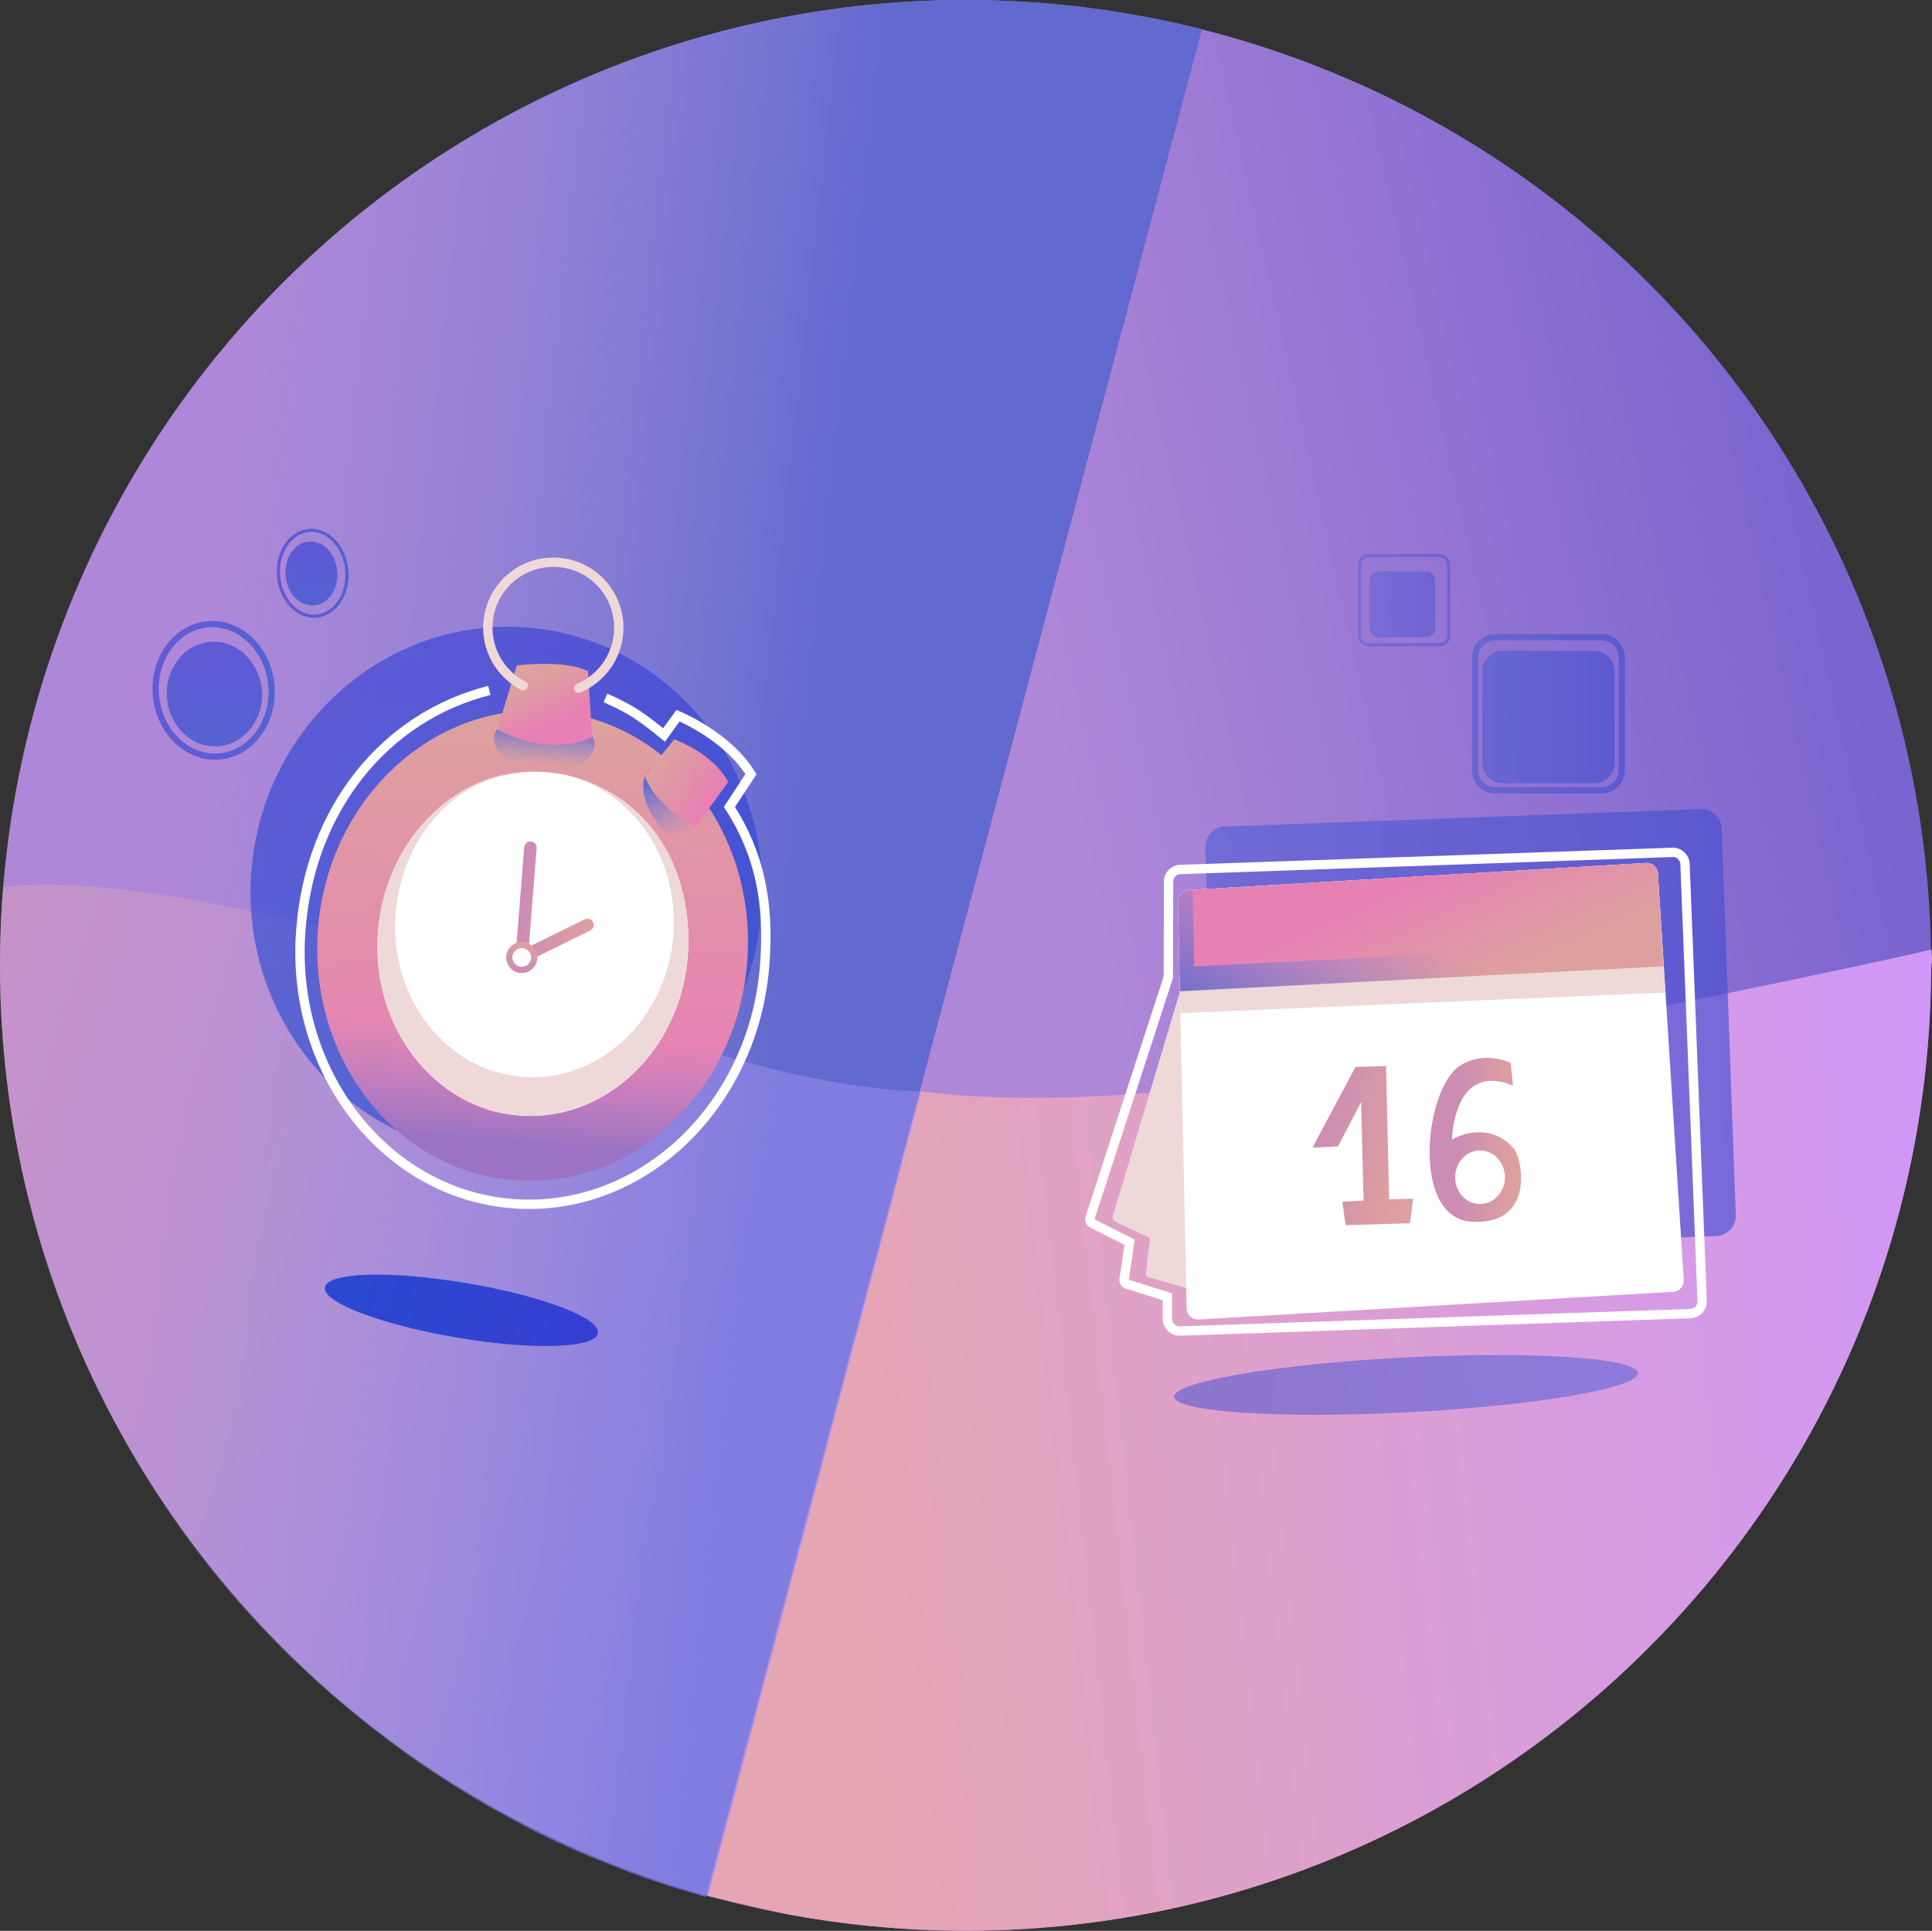 <?xml version="1.0" encoding="utf-8"?>
<!-- Generator: Adobe Illustrator 21.0.0, SVG Export Plug-In . SVG Version: 6.00 Build 0)  -->
<svg version="1.1" id="Layer_1" xmlns="http://www.w3.org/2000/svg" xmlns:xlink="http://www.w3.org/1999/xlink" x="0px" y="0px"
	 viewBox="0 0 620.3 620" enable-background="new 0 0 620.3 620" xml:space="preserve">
<rect x="0" y="0" width="620.3" height="620" fill="#333333" stroke="none"/>
<g>
	<linearGradient id="SVGID_1_" gradientUnits="userSpaceOnUse" x1="350.571" y1="300.878" x2="604.058" y2="243.881">
		<stop  offset="7.131410e-03" style="stop-color:#AF87D8"/>
		<stop  offset="1" style="stop-color:#7A64CF"/>
	</linearGradient>
	<circle fill="url(#SVGID_1_)" cx="310" cy="310" r="310"/>
	<linearGradient id="SVGID_2_" gradientUnits="userSpaceOnUse" x1="318.248" y1="458.577" x2="600.498" y2="466.103">
		<stop  offset="1.802885e-03" style="stop-color:#EFD8D8"/>
		<stop  offset="1" style="stop-color:#EEC7D2"/>
	</linearGradient>
	<path opacity="0.25" fill="url(#SVGID_2_)" d="M620,313.5c0.1-8.6,0.7-0.2,0.1-8.6c-9.4,2.4-108.6,24.1-209.1,40.7
		c-72.2,12-115.3,4.8-115.3,4.8l-68.4,258.4l25.7,5.9c17.4,3.2,35.2,5,53.5,5.2C477.7,621.9,618,484.7,620,313.5z"/>
	<linearGradient id="SVGID_3_" gradientUnits="userSpaceOnUse" x1="638.804" y1="444.29" x2="274.804" y2="484.29">
		<stop  offset="0" style="stop-color:#CF97F8"/>
		<stop  offset="1" style="stop-color:#E6A5B3"/>
	</linearGradient>
	<path fill="url(#SVGID_3_)" d="M620,313.5c0.1-8.6,0.7-0.2,0.1-8.6c-9.4,2.4-108.6,24.1-209.1,40.7c-72.2,12-115.3,4.8-115.3,4.8
		l-68.4,258.4l25.7,5.9c17.4,3.2,35.2,5,53.5,5.2C477.7,621.9,618,484.7,620,313.5z"/>
	<linearGradient id="SVGID_4_" gradientUnits="userSpaceOnUse" x1="56.675" y1="279.896" x2="254.675" y2="301.896">
		<stop  offset="7.131410e-03" style="stop-color:#7C87D8;stop-opacity:0"/>
		<stop  offset="1" style="stop-color:#6269CF"/>
	</linearGradient>
	<path fill="url(#SVGID_4_)" d="M0,306.6c0,2.5,0,4.9,0,7.4c0,0.8,0,1.6,0,2.4c0,1.7,0.1,3.3,0.1,5c0,0.9,0.1,1.8,0.1,2.8
		c0.1,1.6,0.2,3.1,0.2,4.7c0.1,0.9,0.1,1.9,0.2,2.8c0.1,1.6,0.2,3.2,0.4,4.8c0.1,0.8,0.1,1.7,0.2,2.5c0.2,2,0.4,4,0.6,6
		c0,0.4,0.1,0.8,0.1,1.3c0.3,2.4,0.6,4.8,0.9,7.1c0.1,0.7,0.2,1.5,0.3,2.2c0.2,1.7,0.5,3.3,0.8,4.9c0.1,0.9,0.3,1.8,0.5,2.7
		c0.3,1.5,0.5,3,0.8,4.4c0.2,0.9,0.4,1.9,0.5,2.8c0.3,1.5,0.6,3,0.9,4.4c0.2,0.9,0.4,1.8,0.6,2.6c0.4,1.7,0.8,3.3,1.2,5
		c0.2,0.7,0.3,1.3,0.5,2c0.6,2.3,1.1,4.5,1.7,6.8c0.2,0.7,0.4,1.4,0.6,2.1c0.4,1.6,0.9,3.2,1.3,4.7c0.3,0.9,0.5,1.8,0.8,2.7
		c0.4,1.4,0.8,2.7,1.3,4.1c0.3,0.9,0.6,1.9,0.9,2.8c0.4,1.3,0.9,2.6,1.3,3.9c0.3,0.9,0.6,1.9,1,2.8c0.5,1.4,1,2.7,1.5,4.1
		c0.3,0.8,0.6,1.7,0.9,2.5c0.8,2.1,1.6,4.2,2.5,6.3c0.3,0.7,0.6,1.4,0.9,2.1c0.6,1.4,1.2,2.8,1.8,4.3c0.4,0.9,0.8,1.9,1.2,2.8
		c0.5,1.2,1.1,2.4,1.6,3.5c0.5,1,0.9,2,1.4,2.9c0.5,1.1,1.1,2.2,1.6,3.3c0.5,1,1,2,1.5,3c0.6,1.1,1.1,2.2,1.7,3.3
		c0.5,1,1,1.9,1.5,2.9c0.7,1.3,1.4,2.5,2,3.8c0.8,1.5,1.7,3,2.5,4.5c0.6,1.1,1.3,2.3,2,3.4c0.6,1,1.2,2,1.8,3c0.6,1,1.2,1.9,1.7,2.9
		c0.6,1,1.3,2.1,1.9,3.1c0.6,0.9,1.2,1.8,1.7,2.7c0.7,1,1.3,2.1,2,3.1c0.6,0.9,1.2,1.7,1.7,2.6c0.7,1,1.4,2.1,2.1,3.1
		c0.5,0.8,1.1,1.5,1.6,2.3c1.6,2.2,3.2,4.5,4.9,6.7c0.4,0.5,0.8,1,1.1,1.5c0.8,1.1,1.7,2.2,2.6,3.3c0.5,0.7,1.1,1.4,1.6,2.1
		c0.9,1.1,1.7,2.1,2.6,3.2c0.6,0.7,1.1,1.4,1.7,2c0.9,1.1,1.8,2.1,2.7,3.2c0.5,0.6,1.1,1.3,1.6,1.9c0.9,1.1,1.9,2.2,2.9,3.2
		c0.4,0.5,0.9,1,1.3,1.4c3.5,3.9,7.2,7.7,10.9,11.4c0.4,0.4,0.8,0.8,1.2,1.2c1.1,1.1,2.2,2.2,3.4,3.2c0.5,0.5,1,0.9,1.5,1.4
		c1.1,1.1,2.3,2.1,3.4,3.2c0.5,0.4,1,0.9,1.4,1.3c1.2,1.1,2.4,2.1,3.6,3.2c0.3,0.3,0.7,0.6,1,0.9c4.4,3.8,8.9,7.5,13.5,11.1
		c0.1,0.1,0.2,0.1,0.3,0.2c1.4,1.1,2.8,2.1,4.2,3.2c0.4,0.3,0.8,0.6,1.1,0.9c1.4,1,2.7,2,4.1,3c0.4,0.3,0.8,0.6,1.2,0.9
		c1.4,1,2.8,2,4.3,3c0.3,0.2,0.5,0.4,0.8,0.6c6.6,4.4,13.3,8.6,20.2,12.6c0.2,0.1,0.5,0.3,0.7,0.4c1.6,0.9,3.2,1.8,4.8,2.6
		c0.3,0.2,0.7,0.4,1,0.6c1.6,0.9,3.2,1.7,4.8,2.6c0.2,0.1,0.5,0.2,0.7,0.4c7.2,3.7,14.7,7.2,22.2,10.3c0.1,0,0.2,0.1,0.3,0.1
		c1.8,0.7,3.5,1.4,5.3,2.1c0.3,0.1,0.6,0.2,0.9,0.4c1.7,0.7,3.5,1.3,5.2,2c0.3,0.1,0.5,0.2,0.8,0.3c7.8,2.9,15.8,5.4,23.9,7.7
		L385.9,9.4c-23.2-5.8-47.5-9.1-72.4-9.4c0,0,0,0,0,0c-18.4-0.2-36.4,1.2-53.9,4.1c-0.8,0.1-1.6,0.3-2.4,0.4
		c-22.5,3.9-44.1,10.1-64.6,18.5c-18.6,7.6-36.4,17-53,28C56.5,105.8,1.2,199.5,0,306.6C0,306.5,0,306.5,0,306.6z"/>
	<linearGradient id="SVGID_5_" gradientUnits="userSpaceOnUse" x1="-37.519" y1="388.576" x2="218.481" y2="466.576">
		<stop  offset="0" style="stop-color:#E6A5B3"/>
		<stop  offset="1" style="stop-color:#AA97F8"/>
	</linearGradient>
	<path opacity="0.42" fill="url(#SVGID_5_)" d="M227.3,608.8l45.1-170.2l23.3-88.2c0,0-36.9,0.7-99.4-23.7
		C134.5,302.7,40.4,279.3,1,284.9c-0.6,7.1-0.9,14.3-1,21.6C-1.6,450.3,94.9,572.3,227.3,608.8z"/>
	
		<linearGradient id="SVGID_6_" gradientUnits="userSpaceOnUse" x1="111.25" y1="643.066" x2="7.708" y2="634.661" gradientTransform="matrix(0.986 0.165 -0.165 0.986 176.737 -223.811)">
		<stop  offset="7.131410e-03" style="stop-color:#363FD4"/>
		<stop  offset="1" style="stop-color:#244DCF"/>
	</linearGradient>
	<path fill="url(#SVGID_6_)" d="M192,428.1c-0.8,4.9-21.1,5.5-45.3,1.4c-24.2-4.1-43.2-11.3-42.4-16.1c0.8-4.9,21.1-5.5,45.3-1.4
		C173.8,416,192.8,423.2,192,428.1z"/>
	
		<linearGradient id="SVGID_7_" gradientUnits="userSpaceOnUse" x1="98.721" y1="307.986" x2="98.159" y2="464.714" gradientTransform="matrix(0.997 7.805426e-02 -7.805426e-02 0.997 94.744 -108.42)">
		<stop  offset="7.131410e-03" style="stop-color:#363FD4"/>
		<stop  offset="1" style="stop-color:#244DCF"/>
	</linearGradient>
	<path opacity="0.64" fill="url(#SVGID_7_)" d="M244.5,292.5c-3.7,46.7-43.3,81.7-88.5,78.2c-45.2-3.5-78.9-44.3-75.3-91
		c3.7-46.7,43.3-81.7,88.5-78.2C214.4,205,248.1,245.8,244.5,292.5z"/>
	<linearGradient id="SVGID_8_" gradientUnits="userSpaceOnUse" x1="49.052" y1="221.678" x2="88.212" y2="221.678">
		<stop  offset="7.131410e-03" style="stop-color:#363FD4"/>
		<stop  offset="1" style="stop-color:#244DCF"/>
	</linearGradient>
	
		<ellipse transform="matrix(0.996 -8.793449e-02 8.793449e-02 0.996 -19.227 6.894)" opacity="0.64" fill="none" stroke="url(#SVGID_8_)" stroke-width="2" stroke-miterlimit="10" cx="68.6" cy="221.7" rx="18.6" ry="21.3"/>
	
		<linearGradient id="SVGID_9_" gradientUnits="userSpaceOnUse" x1="121.725" y1="90.773" x2="121.614" y2="121.764" gradientTransform="matrix(0.996 -8.793449e-02 8.793449e-02 0.996 -61.776 127.365)">
		<stop  offset="7.131410e-03" style="stop-color:#363FD4"/>
		<stop  offset="1" style="stop-color:#244DCF"/>
	</linearGradient>
	<path opacity="0.64" fill="url(#SVGID_9_)" d="M84.1,221.5c0.8,9.2-5.4,17.3-13.8,18.1s-15.9-6.1-16.7-15.4
		c-0.8-9.2,5.4-17.3,13.8-18.1C75.8,205.4,83.2,212.3,84.1,221.5z"/>
	
		<linearGradient id="SVGID_10_" gradientUnits="userSpaceOnUse" x1="156.201" y1="61.049" x2="156.133" y2="80.022" gradientTransform="matrix(0.996 -8.793449e-02 8.793449e-02 0.996 -61.776 127.365)">
		<stop  offset="7.131410e-03" style="stop-color:#363FD4"/>
		<stop  offset="1" style="stop-color:#244DCF"/>
	</linearGradient>
	<path opacity="0.64" fill="url(#SVGID_10_)" d="M108.3,183.4c0.5,5.6-2.8,10.6-7.4,11s-8.7-3.8-9.2-9.5c-0.5-5.6,2.8-10.6,7.4-11
		C103.7,173.5,107.8,177.7,108.3,183.4z"/>
	
		<linearGradient id="SVGID_11_" gradientUnits="userSpaceOnUse" x1="145.081" y1="70.734" x2="168.096" y2="70.734" gradientTransform="matrix(0.996 -8.793449e-02 8.793449e-02 0.996 -61.776 127.365)">
		<stop  offset="7.131410e-03" style="stop-color:#363FD4"/>
		<stop  offset="1" style="stop-color:#244DCF"/>
	</linearGradient>
	
		<ellipse transform="matrix(0.996 -8.793449e-02 8.793449e-02 0.996 -15.796 9.544)" opacity="0.64" fill="none" stroke="url(#SVGID_11_)" stroke-miterlimit="10" cx="100.4" cy="184.1" rx="11" ry="13.8"/>
	<linearGradient id="SVGID_12_" gradientUnits="userSpaceOnUse" x1="173.167" y1="360.847" x2="168.5" y2="232.847">
		<stop  offset="9.030449e-02" style="stop-color:#E780B4"/>
		<stop  offset="1" style="stop-color:#DDA09F"/>
	</linearGradient>
	<path fill="url(#SVGID_12_)" d="M239.9,309c-3.3,41.6-36.7,72.9-74.8,70c-38-3-66.2-39.1-63-80.7s36.7-72.9,74.8-70
		C215,231.3,243.2,267.4,239.9,309z"/>
	
		<linearGradient id="SVGID_13_" gradientUnits="userSpaceOnUse" x1="108.268" y1="431.919" x2="108.268" y2="468.094" gradientTransform="matrix(0.997 7.805426e-02 -7.805426e-02 0.997 94.744 -108.42)">
		<stop  offset="7.131410e-03" style="stop-color:#7C87D8;stop-opacity:0"/>
		<stop  offset="1" style="stop-color:#6269CF"/>
	</linearGradient>
	<path opacity="0.57" fill="url(#SVGID_13_)" d="M236.7,278.9c0.7,5,0.9,10.2,0.5,15.5c-1.5,19-17.1,30.2-28.1,43.8
		c-12.1,14.9-25.8,21.3-44.3,19.9c-15.2-1.2-27-10.9-35.9-24.8c-10-15.4-25.4-22.7-25.8-42.4c-0.4,2.4-0.7,4.9-0.9,7.4
		c-3.3,41.6,24.9,77.8,63,80.7c38,3,71.5-28.3,74.8-70C240.8,298.5,239.6,288.3,236.7,278.9z"/>
	
		<linearGradient id="SVGID_14_" gradientUnits="userSpaceOnUse" x1="145.109" y1="346.956" x2="155.98" y2="363.862" gradientTransform="matrix(0.997 7.805426e-02 -7.805426e-02 0.997 94.744 -108.42)">
		<stop  offset="0" style="stop-color:#6269CF"/>
		<stop  offset="0.998" style="stop-color:#7C87D8;stop-opacity:0"/>
	</linearGradient>
	<path fill="url(#SVGID_14_)" d="M230.5,272.2c0.6-0.5,1.4-2.2,2.1-3.9c-2.6-5.5-5.8-10.6-9.6-15.3c-3.4-2.6-7-4.9-10.7-7.6
		c-1.3,0.1-2.5,0.6-3.5,1.4c-4.1,3.5-2.5,12,3.5,19C218.3,272.8,226.4,275.7,230.5,272.2z"/>
	
		<ellipse transform="matrix(7.805426e-02 -0.997 0.997 7.805426e-02 -144.348 449.997)" fill="#FFFFFF" cx="171.1" cy="303" rx="55.3" ry="49.9"/>
	<path fill="#EFD8D8" d="M177.7,248.1c23.7,3.6,40.5,26,38.5,52.2c-2.1,27-23.8,47.4-48.4,45.5s-42.9-25.4-40.8-52.5
		c2.1-26.2,21.9-46.6,46.1-45.6c-26.5-1.1-49.4,21.8-51.7,51.4c-2.4,30.5,17.9,56.9,45.4,59c27.4,2.1,51.6-20.8,54-51.3
		C223.1,277.3,206.5,252.5,177.7,248.1z"/>
	<linearGradient id="SVGID_15_" gradientUnits="userSpaceOnUse" x1="230.507" y1="257.663" x2="211.257" y2="245.663">
		<stop  offset="9.030449e-02" style="stop-color:#E780B4"/>
		<stop  offset="1" style="stop-color:#DDA09F"/>
	</linearGradient>
	<path fill="url(#SVGID_15_)" d="M207,249l9.5-11.6c0,0,12.3,4.3,17.3,13.7l-10.5,14.5C223.2,265.6,210.2,258.7,207,249z"/>
	
		<linearGradient id="SVGID_16_" gradientUnits="userSpaceOnUse" x1="103.028" y1="391.964" x2="127.212" y2="391.964" gradientTransform="matrix(0.997 7.805426e-02 -7.805426e-02 0.997 94.744 -108.42)">
		<stop  offset="9.030449e-02" style="stop-color:#CD8CB4"/>
		<stop  offset="0.92" style="stop-color:#DD9F9F"/>
	</linearGradient>
	<polyline fill="none" stroke="url(#SVGID_16_)" stroke-width="4" stroke-linecap="round" stroke-miterlimit="10" points="
		170.3,272.2 167.5,307.4 188.6,297 	"/>
	
		<linearGradient id="SVGID_17_" gradientUnits="userSpaceOnUse" x1="99.992" y1="408.897" x2="110.065" y2="408.897" gradientTransform="matrix(0.997 7.805426e-02 -7.805426e-02 0.997 94.744 -108.42)">
		<stop  offset="9.030449e-02" style="stop-color:#CD8CB4"/>
		<stop  offset="0.92" style="stop-color:#DD9F9F"/>
	</linearGradient>
	
		<ellipse transform="matrix(7.805426e-02 -0.997 0.997 7.805426e-02 -152.031 450.456)" fill="#FFFFFF" stroke="url(#SVGID_17_)" stroke-width="2" stroke-linecap="round" stroke-miterlimit="10" cx="167.5" cy="307.4" rx="4" ry="4"/>
	
		<linearGradient id="SVGID_18_" gradientUnits="userSpaceOnUse" x1="106.802" y1="346.835" x2="106.802" y2="333.778" gradientTransform="matrix(0.997 7.805426e-02 -7.805426e-02 0.997 94.744 -108.42)">
		<stop  offset="7.131410e-03" style="stop-color:#7C87D8;stop-opacity:0"/>
		<stop  offset="1" style="stop-color:#6269CF"/>
	</linearGradient>
	<path fill="url(#SVGID_18_)" d="M190.9,239.4c-0.4,4.9-8,9-16.9,8.4c-8.9-0.7-15.8-6-15.4-10.9c0.4-4.9,7.9-8.3,16.8-7.6
		C184.3,230,191.3,234.5,190.9,239.4z"/>
	
		<linearGradient id="SVGID_19_" gradientUnits="userSpaceOnUse" x1="109.907" y1="333.972" x2="101.769" y2="320.056" gradientTransform="matrix(0.997 7.805426e-02 -7.805426e-02 0.997 94.744 -108.42)">
		<stop  offset="9.030449e-02" style="stop-color:#E780B4"/>
		<stop  offset="1" style="stop-color:#DDA09F"/>
	</linearGradient>
	<path fill="url(#SVGID_19_)" d="M159.7,234.3l6.2-20.6c0,0,14.5-2.1,22.9,1.8l1.3,21.2C190.1,236.7,177.9,243.6,159.7,234.3z"/>
	<path fill="none" stroke="#FFFFFF" stroke-width="3" stroke-miterlimit="10" d="M157.1,221.7L157.1,221.7
		c-33.3,8.4-57.5,37.8-60.5,76.8c-3.6,45.4,26.9,84.8,68,88c41.1,3.2,77.3-31,80.9-76.4c1.6-20.1-1.6-35.9-11.3-51l6.9-10.5
		c-7.4-12.2-23.4-18.8-23.4-18.8l-4.5,6.2c-7.2-5.8-9.9-7.9-18.8-11.9l0,0"/>
	<path fill="none" stroke="#EFD8D8" stroke-width="3" stroke-linecap="round" stroke-miterlimit="10" d="M168,220.2
		c-7.3-3.8-12-11.6-11.3-20.3c0.9-11.6,11-20.2,22.6-19.3s20.2,11,19.3,22.6c-0.6,8.1-5.8,14.8-12.8,17.8"/>
	
		<linearGradient id="SVGID_20_" gradientUnits="userSpaceOnUse" x1="463.374" y1="294.547" x2="620.363" y2="294.547" gradientTransform="matrix(1.056 -3.853086e-02 3.813826e-02 1.046 -111.455 44.038)">
		<stop  offset="7.131410e-03" style="stop-color:#515ED4"/>
		<stop  offset="1" style="stop-color:#454DCF"/>
	</linearGradient>
	<path opacity="0.64" fill="url(#SVGID_20_)" d="M551.1,396.9l-152.9,5.6c-3.6,0.1-6.6-2.7-6.7-6.2L387,272.1
		c-0.1-3.6,2.7-6.6,6.2-6.7l152.9-5.6c3.6-0.1,6.6,2.7,6.7,6.2l4.5,124.2C557.5,393.7,554.7,396.7,551.1,396.9z"/>
	<g>
		<linearGradient id="SVGID_21_" gradientUnits="userSpaceOnUse" x1="472.704" y1="229.221" x2="521.673" y2="229.221">
			<stop  offset="7.131410e-03" style="stop-color:#515ED4"/>
			<stop  offset="1" style="stop-color:#454DCF"/>
		</linearGradient>
		<path opacity="0.64" fill="none" stroke="url(#SVGID_21_)" stroke-width="2" stroke-miterlimit="10" d="M514.2,253.8h-34.1
			c-3.6,0-6.5-2.9-6.5-6.5v-36.2c0-3.6,2.9-6.5,6.5-6.5h34.1c3.6,0,6.5,2.9,6.5,6.5v36.2C520.7,250.9,517.8,253.8,514.2,253.8z"/>
		<linearGradient id="SVGID_22_" gradientUnits="userSpaceOnUse" x1="475.986" y1="230.316" x2="518.392" y2="230.316">
			<stop  offset="7.131410e-03" style="stop-color:#515ED4"/>
			<stop  offset="1" style="stop-color:#454DCF"/>
		</linearGradient>
		<path opacity="0.64" fill="url(#SVGID_22_)" d="M511.9,251.5h-29.5c-3.6,0-6.5-2.9-6.5-6.5v-29.5c0-3.6,2.9-6.5,6.5-6.5h29.5
			c3.6,0,6.5,2.9,6.5,6.5v29.5C518.4,248.6,515.5,251.5,511.9,251.5z"/>
	</g>
	<linearGradient id="SVGID_23_" gradientUnits="userSpaceOnUse" x1="439.653" y1="194.011" x2="460.856" y2="194.011">
		<stop  offset="7.131410e-03" style="stop-color:#515ED4"/>
		<stop  offset="1" style="stop-color:#454DCF"/>
	</linearGradient>
	<path opacity="0.46" fill="url(#SVGID_23_)" d="M457.9,204.6h-15.3c-1.6,0-2.9-1.3-2.9-2.9v-15.3c0-1.6,1.3-2.9,2.9-2.9h15.3
		c1.6,0,2.9,1.3,2.9,2.9v15.3C460.9,203.3,459.5,204.6,457.9,204.6z"/>
	<linearGradient id="SVGID_24_" gradientUnits="userSpaceOnUse" x1="436.038" y1="192.725" x2="465.668" y2="192.725">
		<stop  offset="7.131410e-03" style="stop-color:#515ED4"/>
		<stop  offset="1" style="stop-color:#454DCF"/>
	</linearGradient>
	<path opacity="0.46" fill="none" stroke="url(#SVGID_24_)" stroke-miterlimit="10" d="M462.2,207h-22.8c-1.6,0-2.9-1.3-2.9-2.9
		v-22.8c0-1.6,1.3-2.9,2.9-2.9h22.8c1.6,0,2.9,1.3,2.9,2.9v22.8C465.2,205.7,463.9,207,462.2,207z"/>
	<g>
		<g>
			
				<linearGradient id="SVGID_25_" gradientUnits="userSpaceOnUse" x1="991.813" y1="388.999" x2="889.793" y2="380.718" gradientTransform="matrix(1.7 -8.701206e-02 5.110927e-02 0.999 -1199.637 142.305)">
				<stop  offset="7.131410e-03" style="stop-color:#515ED4"/>
				<stop  offset="1" style="stop-color:#454DCF"/>
			</linearGradient>
			<path opacity="0.55" fill="url(#SVGID_25_)" d="M525.9,440.9c0.2,4.8-32.9,10.5-74,12.6c-41.1,2.1-74.7-0.1-74.9-5
				c-0.2-4.8,32.9-10.5,74-12.6C492.1,433.8,525.6,436,525.9,440.9z"/>
			<path fill="#EFD8D8" d="M378.9,318.2l-11,90.6c-0.1,0.6,0.3,1.2,0.9,1.3l19.6,5.7L378.9,318.2z"/>
			<path fill="#FFFFFF" d="M378.2,289.5l2.8,130.7c0,2,1.8,3.6,3.8,3.5l152.4-8.9c2-0.1,3.5-1.8,3.4-3.8l-8.3-130.5
				c-0.1-2-1.8-3.5-3.8-3.4l-146.9,8.7C379.7,286,378.2,287.6,378.2,289.5z"/>
			<path fill="#EFD8D8" d="M379.4,325.3l155.3-6.6l-2.4-38.2c-0.1-2-1.8-3.5-3.8-3.4l-146.9,8.7c-1.9,0.1-3.4,1.7-3.4,3.7l0.8,35.8
				C379.1,325.3,379.3,325.3,379.4,325.3z"/>
			
				<linearGradient id="SVGID_26_" gradientUnits="userSpaceOnUse" x1="394.861" y1="433.018" x2="417.438" y2="470.648" gradientTransform="matrix(0.993 0.117 -0.117 0.993 106.198 -195.311)">
				<stop  offset="9.030449e-02" style="stop-color:#E780B4"/>
				<stop  offset="1" style="stop-color:#DDA09F"/>
			</linearGradient>
			<path fill="url(#SVGID_26_)" d="M532.3,280.5c-0.1-2-1.8-3.5-3.8-3.4l-146.9,8.7c-1.9,0.1-3.4,1.7-3.4,3.7l0.6,28.7l155.3-7.9
				L532.3,280.5z"/>
			
				<linearGradient id="SVGID_27_" gradientUnits="userSpaceOnUse" x1="571.348" y1="83.278" x2="528.078" y2="130.803" gradientTransform="matrix(0.984 -0.179 0.179 0.984 -120.916 319.941)">
				<stop  offset="7.131410e-03" style="stop-color:#7C87D8;stop-opacity:0"/>
				<stop  offset="1" style="stop-color:#6269CF"/>
			</linearGradient>
			<path fill="url(#SVGID_27_)" d="M383.4,310.3l-0.5-24.5l-1.2,0.1c-1.9,0.1-3.4,1.7-3.4,3.7l0.6,28.7l155.3-7.9l-0.5-7.6
				L383.4,310.3z"/>
			<path fill="#EFD8D8" d="M378.9,318.2l-21.6,72.3c-0.2,0.7,0.1,1.5,0.8,1.8l14.2,6.7L378.9,318.2z"/>
		</g>
		
			<linearGradient id="SVGID_28_" gradientUnits="userSpaceOnUse" x1="431.427" y1="332.735" x2="463.835" y2="340.541" gradientTransform="matrix(1 -2.420625e-02 2.420625e-02 1 -19.468 41.636)">
			<stop  offset="9.030449e-02" style="stop-color:#CD8CB4"/>
			<stop  offset="0.92" style="stop-color:#DD9F9F"/>
		</linearGradient>
		<polygon fill="url(#SVGID_28_)" points="421.4,368.5 435.2,342.6 445,342.3 446,385.1 453.7,384.9 452.7,392.8 432,393.4 
			431,385.9 437.8,385.5 437,353.9 429.6,368.1 		"/>
		
			<linearGradient id="SVGID_29_" gradientUnits="userSpaceOnUse" x1="477.111" y1="336.058" x2="498.67" y2="336.633" gradientTransform="matrix(1 -2.420625e-02 2.420625e-02 1 -19.468 41.636)">
			<stop  offset="9.030449e-02" style="stop-color:#CD8CB4"/>
			<stop  offset="0.92" style="stop-color:#DD9F9F"/>
		</linearGradient>
		<path fill="url(#SVGID_29_)" d="M485.8,348.6c-19.3-7.9-19.6,17.3-19.6,17.3c11.4-6,19.2,1.1,20.6,4.2c2.5,5.4,4.4,23.3-14.3,22.2
			c-19.6-1.2-15.1-42.4-4-49.9c7.8-5.4,16.5-1.1,16.5-1.1L485.8,348.6z M475,369.4c-4.4,0.1-7.9,4.1-7.8,8.8
			c0.1,4.8,3.8,8.6,8.2,8.4c4.4-0.1,7.9-4.1,7.8-8.8S479.4,369.3,475,369.4z"/>
	</g>
	<path fill="none" stroke="#FFFFFF" stroke-width="3" stroke-miterlimit="10" d="M537,273.7l-158.1,5.5c-2.1,0.1-3.7,1.8-3.7,3.8
		l-0.1,30.8l0,0l-25.1,77.2c-0.2,0.8,0.1,1.6,0.8,1.9l11.9,6l-1.8,12c-0.1,0.6,0.3,1.2,0.9,1.4l13,4.1l0,7.1c0,2.2,1.8,3.9,4,3.9
		l164-5.6c2.1-0.1,3.8-1.9,3.7-4L541,277.4C540.9,275.3,539.1,273.6,537,273.7z"/>
</g>
</svg>
